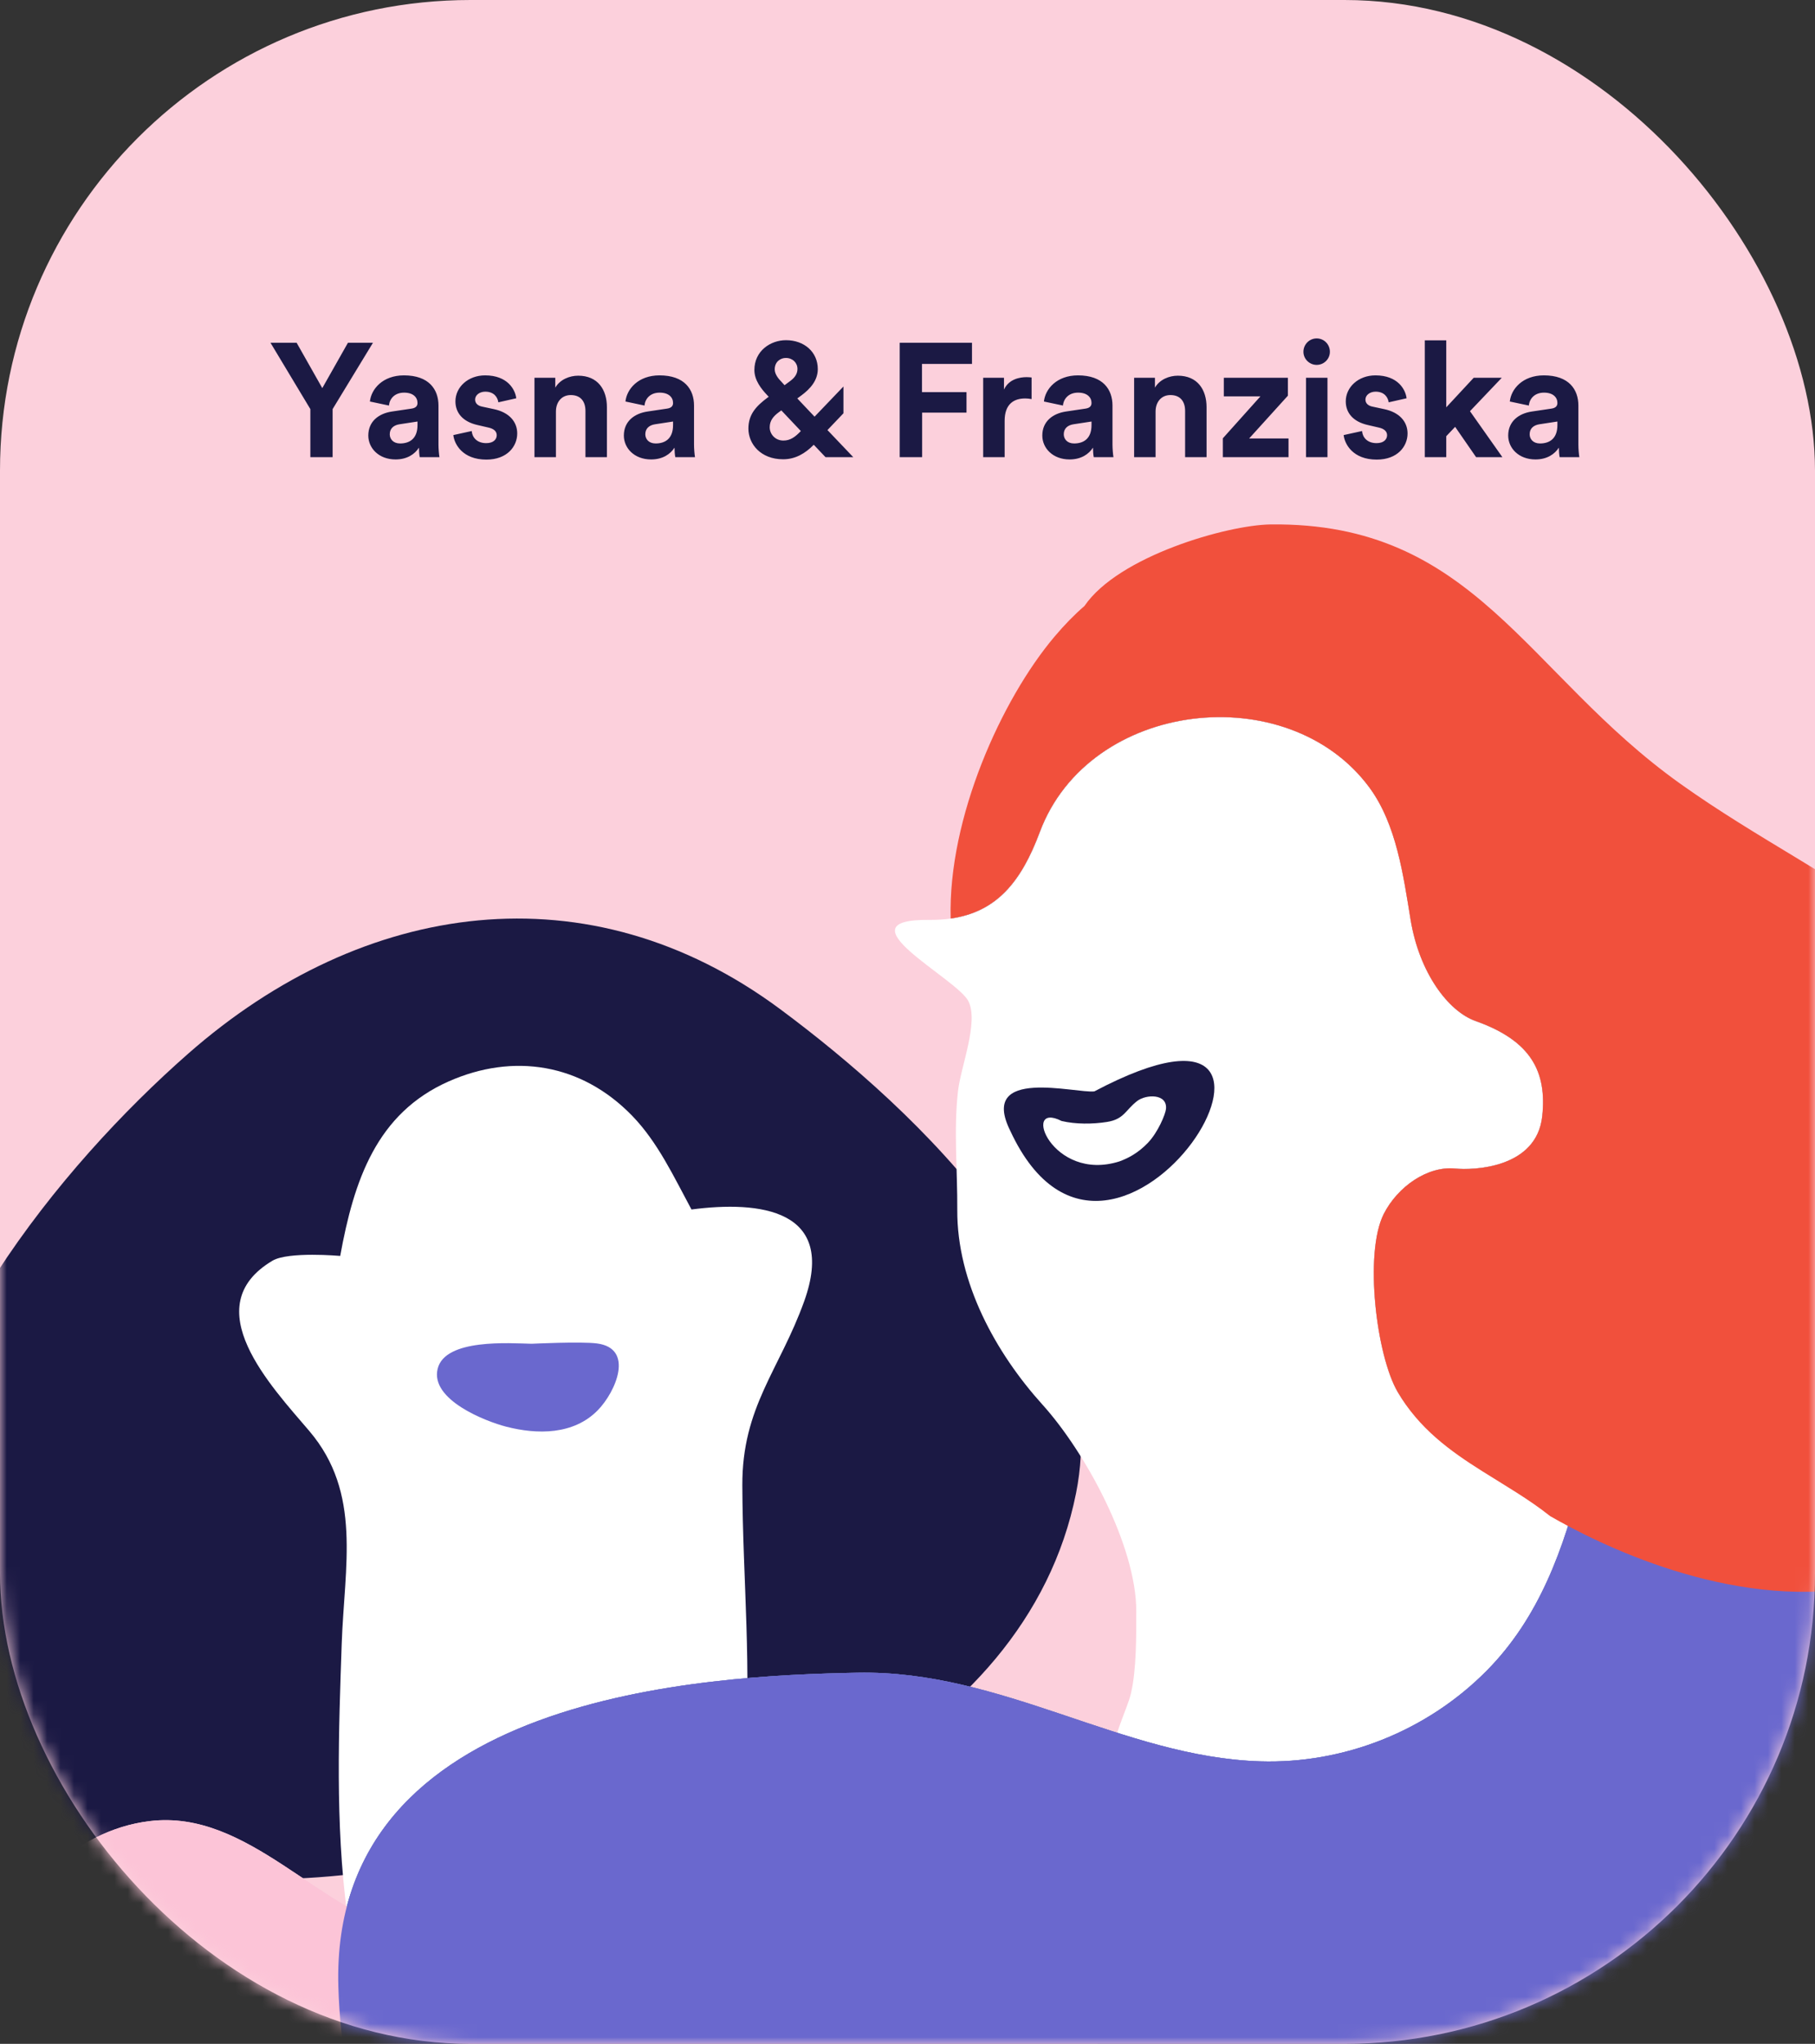 <svg width="135" height="152" viewBox="0 0 135 152" fill="none" xmlns="http://www.w3.org/2000/svg">
<rect x="0" y="0" width="135" height="152" fill="#333333" stroke="none"/>
<rect width="135" height="152" rx="35" fill="#FCD0DC"/>
<mask id="mask0_2683_2352" style="mask-type:alpha" maskUnits="userSpaceOnUse" x="0" y="0" width="135" height="152">
<rect width="135" height="152" rx="35" fill="#FCD0DC"/>
</mask>
<g mask="url(#mask0_2683_2352)">
<path d="M113.002 128.391C112.806 128.656 112.606 128.917 112.396 129.176C111.735 128.791 111.103 128.382 110.506 127.944C105.696 124.411 103.201 118.328 98.322 114.223L73.022 75.996C71.483 73.83 70.795 71.169 70.715 68.311C74.139 67.825 75.963 65.573 77.339 61.886C81.017 52.033 95.802 50.38 101.851 58.558C103.88 61.302 104.385 65.135 104.924 68.411C105.57 72.333 107.707 75.209 109.76 75.936C113.881 77.396 115.066 79.694 114.714 83.006C114.298 86.927 109.508 87.034 108.25 86.906C106.182 86.692 103.955 88.252 102.927 90.281C101.457 93.18 102.368 100.793 103.96 103.517C106.812 108.403 111.913 109.835 115.852 113.205C120.234 116.952 115.527 124.972 113.002 128.391Z" fill="#34385D"/>
<path d="M2.158 135.248C9.573 140.113 19.926 140.435 28.835 139.012L31.823 138.863C33.651 138.94 35.481 139.014 37.309 139.012C53.588 139.002 76.296 129.816 80.039 111.036C82.945 96.458 68.205 82.605 58.032 75.052C43.813 64.499 27.051 66.897 14.008 78.35C9.221 82.553 3.897 88.263 -0.269 94.7C-1.344 99.807 -1.914 105.11 -1.914 110.554C-1.914 119.22 -0.476 127.531 2.158 135.248Z" fill="#1B1944"/>
<path d="M25.305 93.402C26.327 87.78 28.008 82.799 33.37 80.424C38.179 78.295 43.236 79.08 47.016 82.974C48.929 84.944 50.127 87.531 51.432 89.948C56.486 89.289 62.28 89.911 59.815 96.776C57.98 101.885 55.192 104.626 55.215 110.469C55.241 117.458 55.956 124.309 55.35 131.305C54.767 138.067 54.531 144.714 54.46 151.502C54.404 156.76 54.012 163.125 48.7 165.521C43.202 168.001 37.03 164.424 33.274 160.291C24.312 150.428 24.98 134.9 25.416 122.253C25.615 116.475 26.935 111.04 23.007 106.424C20.191 103.113 14.52 97.172 20.269 93.756C21.453 93.057 25.305 93.402 25.305 93.402Z" fill="white"/>
<path d="M44.407 99.911C47.206 100.279 45.801 103.507 44.467 104.874C42.67 106.716 39.961 106.697 37.652 106.101C36.12 105.705 31.987 104.103 32.553 101.793C33.107 99.527 37.937 99.899 39.54 99.934C39.538 99.937 43.205 99.753 44.407 99.911Z" fill="#6A68CE"/>
<path d="M113.005 128.391C112.809 128.656 112.609 128.917 112.399 129.176C109.266 133.079 104.709 136.339 99.946 137.219C95.23 138.048 89.368 139.387 84.95 136.56C82.04 134.697 81.808 133.973 82.848 130.708C82.55 129.609 83.846 127.122 84.12 125.939C84.536 124.143 84.516 121.677 84.516 119.816C84.518 114.987 80.757 108.026 77.538 104.461C74.078 100.63 71.17 95.383 71.203 89.973C71.221 87.067 70.925 84.014 71.259 81.124C71.468 79.317 72.811 76.01 72.031 74.459C71.172 72.75 62.326 68.346 69.106 68.411C69.68 68.416 70.217 68.383 70.718 68.311C74.142 67.825 75.966 65.573 77.342 61.886C81.02 52.033 95.805 50.38 101.854 58.558C103.883 61.302 104.388 65.135 104.927 68.411C105.573 72.333 107.71 75.209 109.763 75.936C113.884 77.396 115.069 79.694 114.717 83.006C114.301 86.927 109.511 87.034 108.253 86.906C106.185 86.692 103.958 88.252 102.93 90.281C101.46 93.18 102.371 100.793 103.963 103.517C106.815 108.403 112.29 109.221 116.229 112.59C120.611 116.337 115.53 124.972 113.005 128.391Z" fill="white"/>
<path d="M75.144 84.097C72.753 79.3 80.076 81.34 81.399 81.165C101.224 70.688 82.953 100.934 75.144 84.097Z" fill="#1B1944"/>
<path d="M83.259 86.374C83.874 86.15 84.635 85.771 85.377 84.995C86.136 84.203 86.688 82.862 86.726 82.471C86.84 81.313 85.234 81.379 84.586 81.879C83.702 82.561 83.618 83.237 82.329 83.439C81.255 83.607 80.008 83.614 78.962 83.367C75.916 81.816 78.24 87.96 83.259 86.374Z" fill="white"/>
<path d="M117.768 109.437C117.756 109.486 117.743 109.533 117.73 109.582C117.654 109.633 117.578 109.684 117.503 109.733C117.583 109.754 117.641 109.752 117.687 109.74C116.32 115.155 114.512 120.287 110.562 124.269C106.096 128.771 99.915 131.183 93.73 130.99C83.527 130.669 74.548 124.19 63.778 124.397C52.649 124.609 24.534 125.916 25.167 147.75C25.425 156.667 28.515 165.363 32.221 173.569C42.77 180.19 55.112 184 68.309 184C107.091 184 138.533 151.118 138.533 110.553C138.533 107.062 138.294 103.632 137.845 100.271C130.615 100.993 123.893 105.441 117.788 109.547C117.781 109.512 117.781 109.482 117.768 109.437Z" fill="#7781BE"/>
<path d="M79.908 144.963C77.965 139.102 74.449 133.026 68.94 130.218C62.501 126.936 55.55 129.836 49.409 132.463C49.411 132.439 49.413 132.418 49.411 132.388C49.398 132.421 49.382 132.451 49.369 132.481C49.313 132.505 49.255 132.53 49.2 132.553C49.251 132.579 49.289 132.584 49.322 132.584C47.75 136.061 45.915 139.293 42.771 141.468C39.216 143.925 34.751 144.747 30.594 143.806C23.739 142.253 18.5 134.549 11.145 135.432C8.251 135.779 5.71 137.171 3.617 139.169C14.278 165.515 39.229 184 68.308 184C73.921 184 79.379 183.309 84.609 182.007C84.206 176.583 83.66 171.167 83.181 165.764C82.56 158.805 82.115 151.617 79.908 144.963Z" fill="#F6D4E0"/>
<path d="M117.768 109.437C117.756 109.486 117.743 109.533 117.73 109.582C117.654 109.633 117.578 109.684 117.503 109.733C117.583 109.754 117.641 109.752 117.687 109.74C116.32 115.155 114.512 120.287 110.562 124.269C106.096 128.771 99.915 131.183 93.73 130.99C83.527 130.669 74.548 124.19 63.778 124.397C52.649 124.609 24.534 125.916 25.167 147.75C25.425 156.667 28.515 165.363 32.221 173.569C42.77 180.19 55.112 184 68.309 184C107.091 184 138.533 151.118 138.533 110.553C138.533 107.062 138.294 103.632 137.845 100.271C130.615 100.993 123.893 105.441 117.788 109.547C117.781 109.512 117.781 109.482 117.768 109.437Z" fill="#7781BE"/>
<path d="M79.908 144.963C77.965 139.102 74.449 133.026 68.94 130.218C62.501 126.936 55.55 129.836 49.409 132.463C49.411 132.439 49.413 132.418 49.411 132.388C49.398 132.421 49.382 132.451 49.369 132.481C49.313 132.505 49.255 132.53 49.2 132.553C49.251 132.579 49.289 132.584 49.322 132.584C47.75 136.061 45.915 139.293 42.771 141.468C39.216 143.925 34.751 144.747 30.594 143.806C23.739 142.253 18.5 134.549 11.145 135.432C8.251 135.779 5.71 137.171 3.617 139.169C14.278 165.515 39.229 184 68.308 184C73.921 184 79.379 183.309 84.609 182.007C84.206 176.583 83.66 171.167 83.181 165.764C82.56 158.805 82.115 151.617 79.908 144.963Z" fill="#FCC4D7"/>
<path d="M117.768 109.437C117.756 109.486 117.743 109.533 117.73 109.582C117.654 109.633 117.578 109.684 117.503 109.733C117.583 109.754 117.641 109.752 117.687 109.74C116.32 115.155 114.512 120.287 110.562 124.269C106.096 128.771 99.915 131.183 93.73 130.99C83.527 130.669 74.548 124.19 63.778 124.397C52.649 124.609 24.534 125.916 25.167 147.75C25.425 156.667 28.515 165.363 32.221 173.569C42.77 180.19 55.112 184 68.309 184C107.091 184 138.533 151.118 138.533 110.553C138.533 107.062 138.294 103.632 137.845 100.271C130.615 100.993 123.893 105.441 117.788 109.547C117.781 109.512 117.781 109.482 117.768 109.437Z" fill="#6A68CE"/>
<path d="M152.43 108.069C148.427 114.319 143.33 117.144 138.167 118.045C128.604 119.712 118.807 114.775 115.302 112.754C113.706 111.487 111.953 110.486 110.255 109.415C107.85 107.901 105.552 106.247 103.956 103.516C102.364 100.791 101.453 93.178 102.922 90.279C103.953 88.251 106.18 86.693 108.246 86.905C109.502 87.033 114.294 86.926 114.71 83.004C115.062 79.693 113.877 77.394 109.756 75.934C107.705 75.207 105.565 72.329 104.92 68.41C104.381 65.131 103.873 61.3 101.847 58.557C95.8 50.378 81.013 52.032 77.335 61.885C75.959 65.569 74.135 67.823 70.711 68.31C70.506 60.818 74.505 51.999 78.43 47.351C79.192 46.447 79.935 45.693 80.663 45.066C83.186 41.359 91.284 39.042 94.506 39.002C109.7 38.814 113.483 50.092 124.988 58.291C136.417 66.435 149.273 70.187 153.1 85.685C155.055 93.572 156.527 101.671 152.43 108.069Z" fill="#F1503C"/>
</g>
<path d="M23.084 30.424L20.12 25.492H22.064L23.972 28.864L25.88 25.492H27.74L24.74 30.424V34H23.084V30.424ZM27.394 32.392C27.394 31.336 28.174 30.748 29.158 30.604L30.61 30.388C30.946 30.34 31.054 30.172 31.054 29.968C31.054 29.548 30.73 29.2 30.058 29.2C29.362 29.2 28.978 29.644 28.93 30.16L27.514 29.86C27.61 28.936 28.462 27.916 30.046 27.916C31.918 27.916 32.614 28.972 32.614 30.16V33.064C32.614 33.376 32.65 33.796 32.686 34H31.222C31.186 33.844 31.162 33.52 31.162 33.292C30.862 33.76 30.298 34.168 29.422 34.168C28.162 34.168 27.394 33.316 27.394 32.392ZM29.758 32.98C30.43 32.98 31.054 32.656 31.054 31.612V31.348L29.722 31.552C29.314 31.612 28.99 31.84 28.99 32.296C28.99 32.644 29.242 32.98 29.758 32.98ZM33.719 32.356L35.087 32.056C35.123 32.524 35.471 32.956 36.167 32.956C36.695 32.956 36.947 32.68 36.947 32.368C36.947 32.104 36.767 31.888 36.311 31.792L35.531 31.612C34.391 31.36 33.875 30.676 33.875 29.848C33.875 28.792 34.811 27.916 36.083 27.916C37.763 27.916 38.327 28.984 38.399 29.62L37.067 29.92C37.019 29.572 36.767 29.128 36.095 29.128C35.675 29.128 35.339 29.38 35.339 29.716C35.339 30.004 35.555 30.184 35.879 30.244L36.719 30.424C37.883 30.664 38.471 31.372 38.471 32.236C38.471 33.196 37.727 34.18 36.179 34.18C34.403 34.18 33.791 33.028 33.719 32.356ZM41.35 30.604V34H39.754V28.096H41.302V28.828C41.662 28.216 42.37 27.94 43.006 27.94C44.47 27.94 45.142 28.984 45.142 30.28V34H43.546V30.556C43.546 29.896 43.222 29.38 42.454 29.38C41.758 29.38 41.35 29.92 41.35 30.604ZM46.402 32.392C46.402 31.336 47.182 30.748 48.166 30.604L49.618 30.388C49.954 30.34 50.062 30.172 50.062 29.968C50.062 29.548 49.738 29.2 49.066 29.2C48.37 29.2 47.986 29.644 47.938 30.16L46.522 29.86C46.618 28.936 47.47 27.916 49.054 27.916C50.926 27.916 51.622 28.972 51.622 30.16V33.064C51.622 33.376 51.658 33.796 51.694 34H50.23C50.194 33.844 50.17 33.52 50.17 33.292C49.87 33.76 49.306 34.168 48.43 34.168C47.17 34.168 46.402 33.316 46.402 32.392ZM48.766 32.98C49.438 32.98 50.062 32.656 50.062 31.612V31.348L48.73 31.552C48.322 31.612 47.998 31.84 47.998 32.296C47.998 32.644 48.25 32.98 48.766 32.98ZM61.403 34L60.527 33.076C59.891 33.724 59.159 34.156 58.247 34.156C56.579 34.156 55.667 33.016 55.667 31.876C55.667 30.82 56.231 30.208 57.119 29.548L57.179 29.512L57.047 29.368C56.639 28.936 56.111 28.288 56.111 27.52C56.111 26.092 57.311 25.3 58.463 25.3C59.819 25.3 60.827 26.176 60.827 27.448C60.827 28.312 60.239 28.936 59.627 29.392L59.303 29.632L60.587 30.988L62.735 28.744V30.736L61.547 31.984L63.467 34H61.403ZM58.271 32.764C58.787 32.764 59.159 32.488 59.567 32.056L58.115 30.52L57.935 30.652C57.527 30.952 57.251 31.276 57.251 31.78C57.251 32.272 57.647 32.764 58.271 32.764ZM57.623 27.472C57.623 27.832 57.911 28.18 58.127 28.396L58.355 28.648L58.775 28.336C59.171 28.048 59.315 27.748 59.315 27.436C59.315 26.98 58.955 26.62 58.451 26.62C58.055 26.62 57.623 26.896 57.623 27.472ZM68.589 34H66.921V25.492H72.297V27.064H68.577V29.164H71.889V30.688H68.589V34ZM76.729 28.072V29.68C76.549 29.644 76.393 29.632 76.249 29.632C75.433 29.632 74.725 30.028 74.725 31.3V34H73.129V28.096H74.677V28.972C75.037 28.192 75.853 28.048 76.357 28.048C76.489 28.048 76.609 28.06 76.729 28.072ZM77.527 32.392C77.527 31.336 78.307 30.748 79.291 30.604L80.743 30.388C81.079 30.34 81.187 30.172 81.187 29.968C81.187 29.548 80.863 29.2 80.191 29.2C79.495 29.2 79.111 29.644 79.063 30.16L77.647 29.86C77.743 28.936 78.595 27.916 80.179 27.916C82.051 27.916 82.747 28.972 82.747 30.16V33.064C82.747 33.376 82.783 33.796 82.819 34H81.355C81.319 33.844 81.295 33.52 81.295 33.292C80.995 33.76 80.431 34.168 79.555 34.168C78.295 34.168 77.527 33.316 77.527 32.392ZM79.891 32.98C80.563 32.98 81.187 32.656 81.187 31.612V31.348L79.855 31.552C79.447 31.612 79.123 31.84 79.123 32.296C79.123 32.644 79.375 32.98 79.891 32.98ZM85.952 30.604V34H84.356V28.096H85.904V28.828C86.264 28.216 86.972 27.94 87.608 27.94C89.072 27.94 89.744 28.984 89.744 30.28V34H88.148V30.556C88.148 29.896 87.824 29.38 87.056 29.38C86.36 29.38 85.952 29.92 85.952 30.604ZM95.84 34H90.956V32.596L93.752 29.476H91.028V28.096H95.792V29.428L92.912 32.608H95.84V34ZM98.737 34H97.141V28.096H98.737V34ZM96.949 26.164C96.949 25.612 97.393 25.168 97.933 25.168C98.485 25.168 98.917 25.612 98.917 26.164C98.917 26.692 98.485 27.136 97.933 27.136C97.393 27.136 96.949 26.692 96.949 26.164ZM99.942 32.356L101.31 32.056C101.346 32.524 101.694 32.956 102.39 32.956C102.918 32.956 103.17 32.68 103.17 32.368C103.17 32.104 102.99 31.888 102.534 31.792L101.754 31.612C100.614 31.36 100.098 30.676 100.098 29.848C100.098 28.792 101.034 27.916 102.306 27.916C103.986 27.916 104.55 28.984 104.622 29.62L103.29 29.92C103.242 29.572 102.99 29.128 102.318 29.128C101.898 29.128 101.562 29.38 101.562 29.716C101.562 30.004 101.778 30.184 102.102 30.244L102.942 30.424C104.106 30.664 104.694 31.372 104.694 32.236C104.694 33.196 103.95 34.18 102.402 34.18C100.626 34.18 100.014 33.028 99.942 32.356ZM111.701 28.096L109.337 30.58L111.749 34H109.793L108.233 31.744L107.573 32.44V34H105.977V25.312H107.573V30.292L109.613 28.096H111.701ZM112.18 32.392C112.18 31.336 112.96 30.748 113.944 30.604L115.396 30.388C115.732 30.34 115.84 30.172 115.84 29.968C115.84 29.548 115.516 29.2 114.844 29.2C114.148 29.2 113.764 29.644 113.716 30.16L112.3 29.86C112.396 28.936 113.248 27.916 114.832 27.916C116.704 27.916 117.4 28.972 117.4 30.16V33.064C117.4 33.376 117.436 33.796 117.472 34H116.008C115.972 33.844 115.948 33.52 115.948 33.292C115.648 33.76 115.084 34.168 114.208 34.168C112.948 34.168 112.18 33.316 112.18 32.392ZM114.544 32.98C115.215 32.98 115.84 32.656 115.84 31.612V31.348L114.508 31.552C114.1 31.612 113.776 31.84 113.776 32.296C113.776 32.644 114.028 32.98 114.544 32.98Z" fill="#1B1944"/>
</svg>
